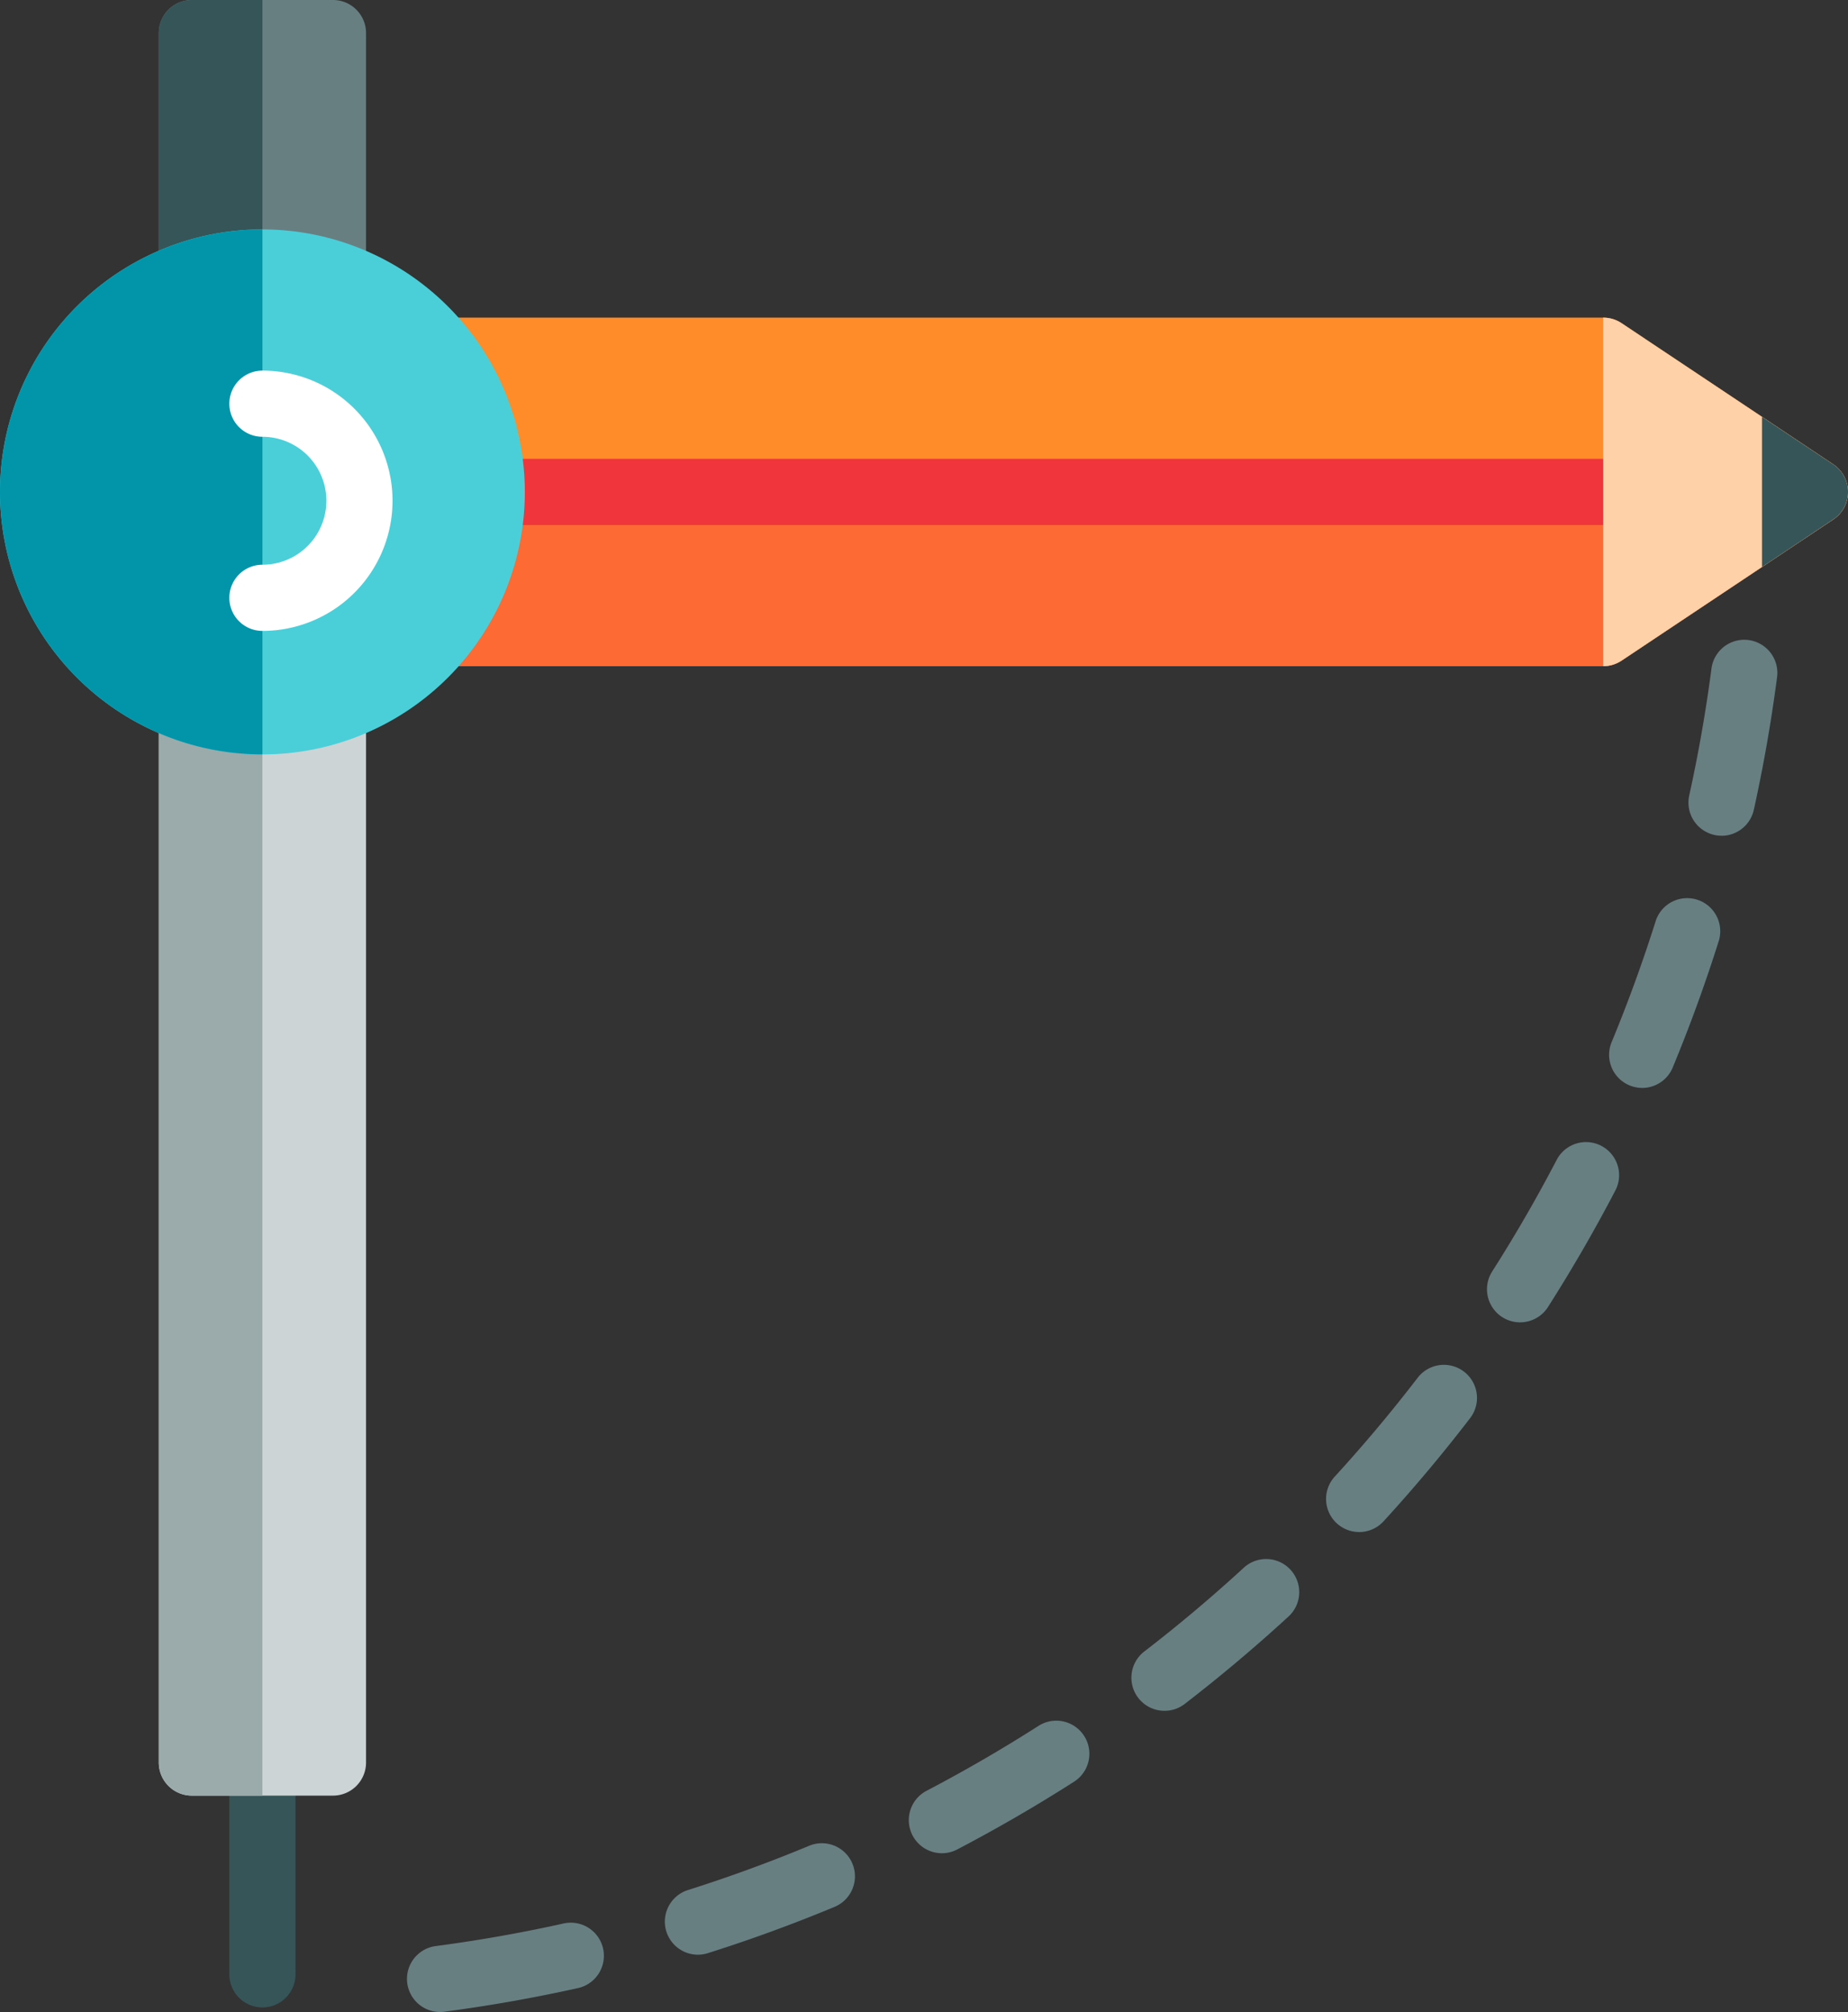 <svg xmlns="http://www.w3.org/2000/svg" viewBox="-3419 -5651 118.02 128.452">
  <rect x="-3419" y="-5651" width="118.02" height="128.452" fill="#333333" stroke="none"/>
  <defs>
    <style>
      .cls-1 {
        fill: #687f82;
      }

      .cls-2 {
        fill: #365558;
      }

      .cls-3 {
        fill: #cdd4d5;
      }

      .cls-4 {
        fill: #9baaab;
      }

      .cls-5 {
        fill: #ff8c29;
      }

      .cls-6 {
        fill: #fd6a33;
      }

      .cls-7 {
        fill: #f0353d;
      }

      .cls-8 {
        fill: #ffd1a9;
      }

      .cls-9 {
        fill: #4acfd9;
      }

      .cls-10 {
        fill: #0295aa;
      }

      .cls-11 {
        fill: #fff;
      }
    </style>
  </defs>
  <g id="compass" transform="translate(-3419 -5651)">
    <path id="Path_7490" data-name="Path 7490" class="cls-1" d="M126.477,250.322a2.113,2.113,0,0,1-.273-4.207c2.724-.359,5.46-.842,8.135-1.435a2.113,2.113,0,1,1,.915,4.125c-2.794.62-5.653,1.125-8.5,1.5A2.183,2.183,0,0,1,126.477,250.322Zm16.475-3.657a2.113,2.113,0,0,1-.636-4.127c2.614-.827,5.224-1.78,7.759-2.834a2.112,2.112,0,0,1,1.622,3.9c-2.648,1.1-5.376,2.1-8.107,2.961A2.106,2.106,0,0,1,142.952,246.665Zm15.583-6.479a2.113,2.113,0,0,1-.98-3.985c2.43-1.271,4.835-2.665,7.147-4.143a2.112,2.112,0,0,1,2.277,3.559c-2.415,1.545-4.927,3-7.465,4.328A2.105,2.105,0,0,1,158.535,240.186Zm14.216-9.092a2.113,2.113,0,0,1-1.29-3.787c2.174-1.673,4.3-3.463,6.323-5.319a2.113,2.113,0,1,1,2.858,3.112c-2.112,1.939-4.334,3.808-6.6,5.555A2.1,2.1,0,0,1,172.752,231.094Zm12.43-11.413a2.113,2.113,0,0,1-1.557-3.539c1.853-2.023,3.64-4.153,5.311-6.33a2.113,2.113,0,0,1,3.352,2.573c-1.745,2.274-3.612,4.5-5.547,6.611A2.107,2.107,0,0,1,185.182,219.681Zm10.276-13.388a2.113,2.113,0,0,1-1.779-3.248c1.477-2.316,2.869-4.723,4.135-7.154a2.113,2.113,0,0,1,3.747,1.953c-1.323,2.539-2.777,5.053-4.319,7.472A2.111,2.111,0,0,1,195.457,206.293Zm7.8-14.967a2.114,2.114,0,0,1-1.951-2.922c1.05-2.535,2-5.147,2.824-7.763a2.113,2.113,0,0,1,4.03,1.268c-.861,2.734-1.853,5.463-2.951,8.112A2.112,2.112,0,0,1,203.258,191.327Zm5.07-16.1a2.115,2.115,0,0,1-2.065-2.568c.59-2.674,1.07-5.412,1.425-8.137a2.113,2.113,0,0,1,4.19.546c-.371,2.846-.872,5.706-1.488,8.5A2.115,2.115,0,0,1,208.327,175.229Z" transform="translate(-98.382 -121.87)"/>
    <path id="Path_7491" data-name="Path 7491" class="cls-2" d="M81.285,457.85a2.112,2.112,0,0,1-2.112-2.112v-13.52a2.112,2.112,0,0,1,4.225,0v13.52A2.112,2.112,0,0,1,81.285,457.85Z" transform="translate(-64.526 -329.69)"/>
    <path id="Path_7492" data-name="Path 7492" class="cls-3" d="M72.336,157.18H63.322a2.112,2.112,0,0,0-2.112,2.112v70.981a2.112,2.112,0,0,0,2.112,2.112h9.013a2.112,2.112,0,0,0,2.112-2.112V159.292A2.112,2.112,0,0,0,72.336,157.18Z" transform="translate(-51.07 -117.746)"/>
    <path id="Path_7493" data-name="Path 7493" class="cls-1" d="M72.336,0H63.322A2.112,2.112,0,0,0,61.21,2.112v20.28A2.112,2.112,0,0,0,63.322,24.5h9.013a2.112,2.112,0,0,0,2.112-2.112V2.112A2.112,2.112,0,0,0,72.336,0Z" transform="translate(-51.07)"/>
    <path id="Path_7494" data-name="Path 7494" class="cls-4" d="M63.322,157.18a2.112,2.112,0,0,0-2.112,2.112v70.981a2.112,2.112,0,0,0,2.112,2.112h4.507V157.18Z" transform="translate(-51.07 -117.746)"/>
    <path id="Path_7495" data-name="Path 7495" class="cls-2" d="M63.322,0A2.112,2.112,0,0,0,61.21,2.112v20.28A2.112,2.112,0,0,0,63.322,24.5h4.507V0Z" transform="translate(-51.07)"/>
    <path id="Path_7496" data-name="Path 7496" class="cls-5" d="M205.154,90.2l-13.52-9.013a2.113,2.113,0,0,0-1.172-.355H112.721a2.112,2.112,0,0,0-2.112,2.112v18.027a2.112,2.112,0,0,0,2.112,2.112h77.741a2.113,2.113,0,0,0,1.172-.355l13.52-9.013a2.112,2.112,0,0,0,0-3.515Z" transform="translate(-88.075 -60.555)"/>
    <path id="Path_7497" data-name="Path 7497" class="cls-6" d="M110.609,134.195a2.112,2.112,0,0,0,2.112,2.112h77.741a2.113,2.113,0,0,0,1.172-.355l13.52-9.013a2.112,2.112,0,0,0,.941-1.758H110.609v9.014Z" transform="translate(-88.075 -93.775)"/>
    <path id="Path_7498" data-name="Path 7498" class="cls-7" d="M190.462,120.988H112.721a2.112,2.112,0,1,1,0-4.225h77.741a2.112,2.112,0,0,1,0,4.225Z" transform="translate(-88.075 -87.469)"/>
    <path id="Path_7499" data-name="Path 7499" class="cls-8" d="M443.59,90.217,430.07,81.2a2.105,2.105,0,0,0-1.172-.35V103.1a2.112,2.112,0,0,0,1.172-.355l13.52-9.013a2.112,2.112,0,0,0,0-3.515Z" transform="translate(-326.511 -60.568)"/>
    <path id="Path_7500" data-name="Path 7500" class="cls-2" d="M473.868,109.116l-4.552-3.035v9.584l4.552-3.035a2.112,2.112,0,0,0,0-3.515Z" transform="translate(-356.789 -79.467)"/>
    <path id="Path_7501" data-name="Path 7501" class="cls-9" d="M37.551,58.381A16.759,16.759,0,1,0,54.31,75.14,16.778,16.778,0,0,0,37.551,58.381Z" transform="translate(-20.792 -43.734)"/>
    <path id="Path_7502" data-name="Path 7502" class="cls-10" d="M37.551,58.381a16.759,16.759,0,1,0,0,33.518Z" transform="translate(-20.792 -43.734)"/>
    <path id="Path_7503" data-name="Path 7503" class="cls-11" d="M81.285,110.928a2.112,2.112,0,1,1,0-4.225,4.084,4.084,0,1,0,0-8.168,2.112,2.112,0,1,1,0-4.225,8.309,8.309,0,1,1,0,16.618Z" transform="translate(-64.526 -70.649)"/>
  </g>
</svg>
